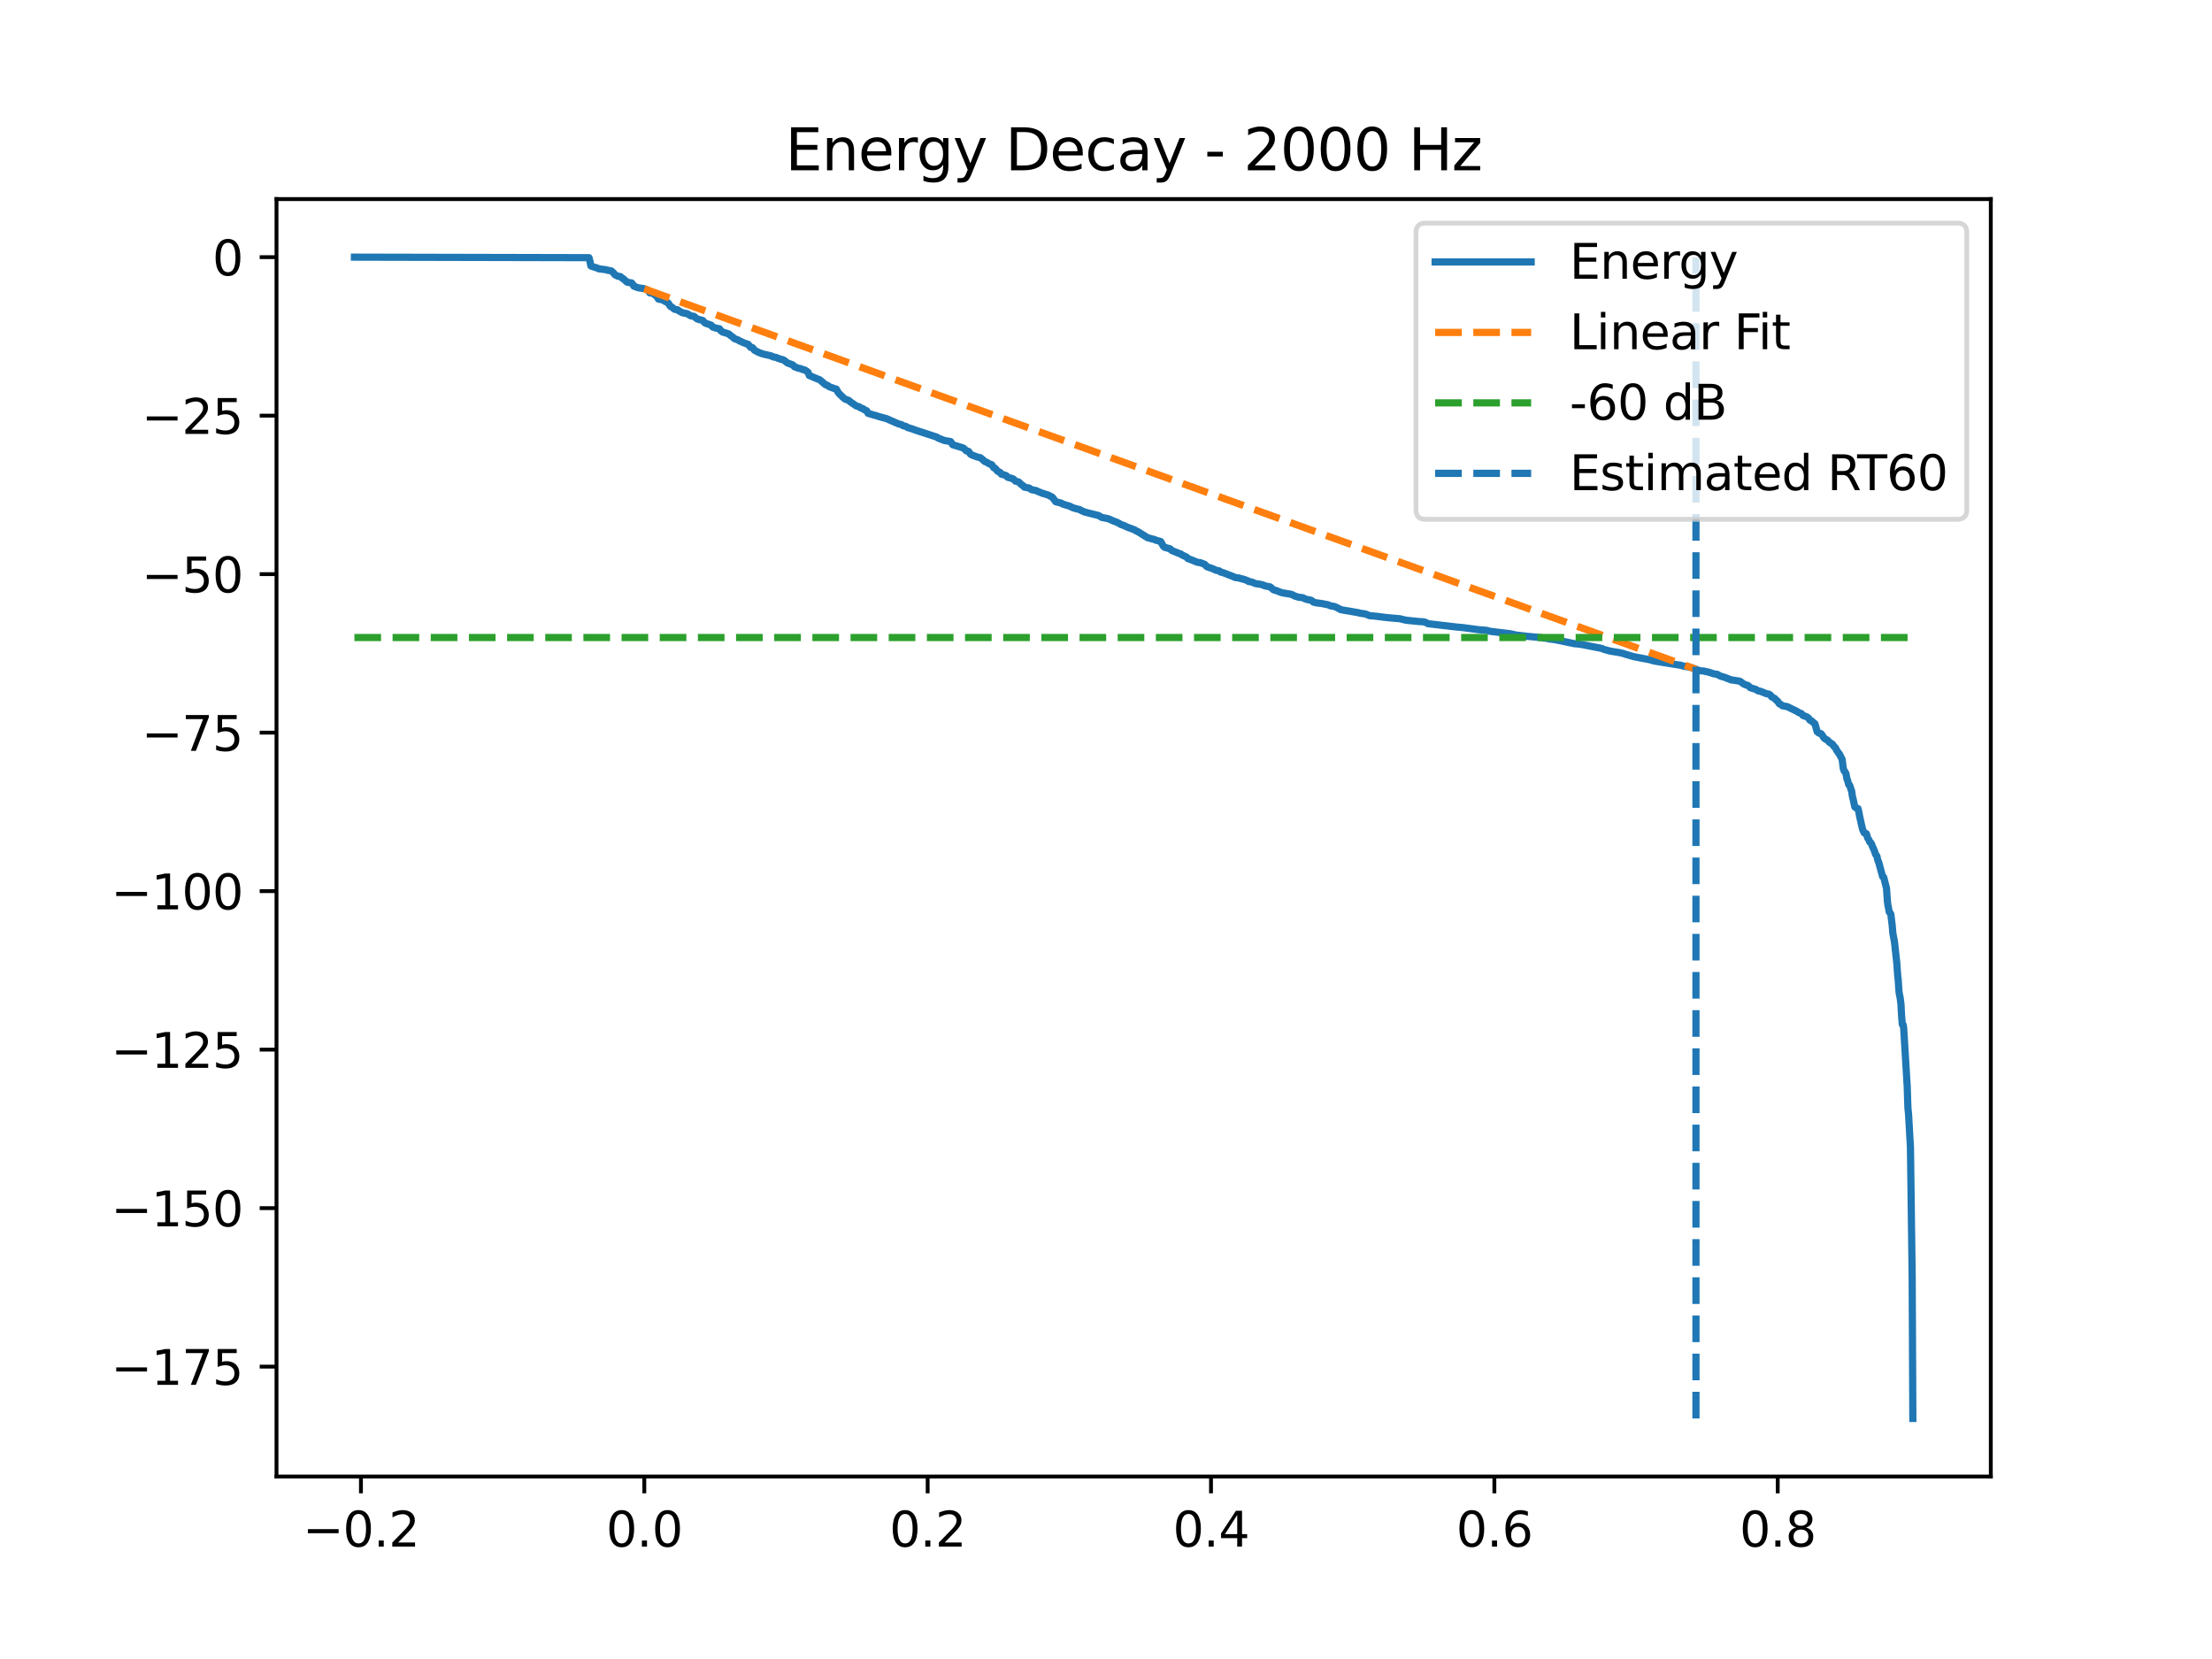 <?xml version="1.0" encoding="utf-8" standalone="no"?>
<!DOCTYPE svg PUBLIC "-//W3C//DTD SVG 1.1//EN"
  "http://www.w3.org/Graphics/SVG/1.1/DTD/svg11.dtd">
<svg xmlns:xlink="http://www.w3.org/1999/xlink" width="460.8pt" height="345.6pt" viewBox="0 0 460.8 345.6" xmlns="http://www.w3.org/2000/svg" version="1.1">
 <defs>
  <style type="text/css">*{stroke-linejoin: round; stroke-linecap: butt}</style>
 </defs>
 <g id="figure_1">
  <g id="patch_1">
   <path d="M 0 345.6 
L 460.8 345.6 
L 460.8 0 
L 0 0 
z
" style="fill: #ffffff"/>
  </g>
  <g id="axes_1">
   <g id="patch_2">
    <path d="M 57.6 307.584 
L 414.72 307.584 
L 414.72 41.472 
L 57.6 41.472 
z
" style="fill: #ffffff"/>
   </g>
   <g id="matplotlib.axis_1">
    <g id="xtick_1">
     <g id="line2d_1">
      <defs>
       <path id="m52586d04eb" d="M 0 0 
L 0 3.5 
" style="stroke: #000000; stroke-width: 0.8"/>
      </defs>
      <g>
       <use xlink:href="#m52586d04eb" x="75.192" y="307.584" style="stroke: #000000; stroke-width: 0.8"/>
      </g>
     </g>
     <g id="text_1">
      <!-- −0.2 -->
      <g transform="translate(63.05 322.182) scale(0.1 -0.1)">
       <defs>
        <path id="DejaVuSans-2212" d="M 678 2272 
L 4684 2272 
L 4684 1741 
L 678 1741 
L 678 2272 
z
" transform="scale(0.016)"/>
        <path id="DejaVuSans-30" d="M 2034 4250 
Q 1547 4250 1301 3770 
Q 1056 3291 1056 2328 
Q 1056 1369 1301 889 
Q 1547 409 2034 409 
Q 2525 409 2770 889 
Q 3016 1369 3016 2328 
Q 3016 3291 2770 3770 
Q 2525 4250 2034 4250 
z
M 2034 4750 
Q 2819 4750 3233 4129 
Q 3647 3509 3647 2328 
Q 3647 1150 3233 529 
Q 2819 -91 2034 -91 
Q 1250 -91 836 529 
Q 422 1150 422 2328 
Q 422 3509 836 4129 
Q 1250 4750 2034 4750 
z
" transform="scale(0.016)"/>
        <path id="DejaVuSans-2e" d="M 684 794 
L 1344 794 
L 1344 0 
L 684 0 
L 684 794 
z
" transform="scale(0.016)"/>
        <path id="DejaVuSans-32" d="M 1228 531 
L 3431 531 
L 3431 0 
L 469 0 
L 469 531 
Q 828 903 1448 1529 
Q 2069 2156 2228 2338 
Q 2531 2678 2651 2914 
Q 2772 3150 2772 3378 
Q 2772 3750 2511 3984 
Q 2250 4219 1831 4219 
Q 1534 4219 1204 4116 
Q 875 4013 500 3803 
L 500 4441 
Q 881 4594 1212 4672 
Q 1544 4750 1819 4750 
Q 2544 4750 2975 4387 
Q 3406 4025 3406 3419 
Q 3406 3131 3298 2873 
Q 3191 2616 2906 2266 
Q 2828 2175 2409 1742 
Q 1991 1309 1228 531 
z
" transform="scale(0.016)"/>
       </defs>
       <use xlink:href="#DejaVuSans-2212"/>
       <use xlink:href="#DejaVuSans-30" transform="translate(83.789 0)"/>
       <use xlink:href="#DejaVuSans-2e" transform="translate(147.412 0)"/>
       <use xlink:href="#DejaVuSans-32" transform="translate(179.199 0)"/>
      </g>
     </g>
    </g>
    <g id="xtick_2">
     <g id="line2d_2">
      <g>
       <use xlink:href="#m52586d04eb" x="134.22" y="307.584" style="stroke: #000000; stroke-width: 0.8"/>
      </g>
     </g>
     <g id="text_2">
      <!-- 0.0 -->
      <g transform="translate(126.268 322.182) scale(0.1 -0.1)">
       <use xlink:href="#DejaVuSans-30"/>
       <use xlink:href="#DejaVuSans-2e" transform="translate(63.623 0)"/>
       <use xlink:href="#DejaVuSans-30" transform="translate(95.41 0)"/>
      </g>
     </g>
    </g>
    <g id="xtick_3">
     <g id="line2d_3">
      <g>
       <use xlink:href="#m52586d04eb" x="193.248" y="307.584" style="stroke: #000000; stroke-width: 0.8"/>
      </g>
     </g>
     <g id="text_3">
      <!-- 0.2 -->
      <g transform="translate(185.296 322.182) scale(0.1 -0.1)">
       <use xlink:href="#DejaVuSans-30"/>
       <use xlink:href="#DejaVuSans-2e" transform="translate(63.623 0)"/>
       <use xlink:href="#DejaVuSans-32" transform="translate(95.41 0)"/>
      </g>
     </g>
    </g>
    <g id="xtick_4">
     <g id="line2d_4">
      <g>
       <use xlink:href="#m52586d04eb" x="252.276" y="307.584" style="stroke: #000000; stroke-width: 0.8"/>
      </g>
     </g>
     <g id="text_4">
      <!-- 0.4 -->
      <g transform="translate(244.324 322.182) scale(0.1 -0.1)">
       <defs>
        <path id="DejaVuSans-34" d="M 2419 4116 
L 825 1625 
L 2419 1625 
L 2419 4116 
z
M 2253 4666 
L 3047 4666 
L 3047 1625 
L 3713 1625 
L 3713 1100 
L 3047 1100 
L 3047 0 
L 2419 0 
L 2419 1100 
L 313 1100 
L 313 1709 
L 2253 4666 
z
" transform="scale(0.016)"/>
       </defs>
       <use xlink:href="#DejaVuSans-30"/>
       <use xlink:href="#DejaVuSans-2e" transform="translate(63.623 0)"/>
       <use xlink:href="#DejaVuSans-34" transform="translate(95.41 0)"/>
      </g>
     </g>
    </g>
    <g id="xtick_5">
     <g id="line2d_5">
      <g>
       <use xlink:href="#m52586d04eb" x="311.304" y="307.584" style="stroke: #000000; stroke-width: 0.8"/>
      </g>
     </g>
     <g id="text_5">
      <!-- 0.6 -->
      <g transform="translate(303.352 322.182) scale(0.1 -0.1)">
       <defs>
        <path id="DejaVuSans-36" d="M 2113 2584 
Q 1688 2584 1439 2293 
Q 1191 2003 1191 1497 
Q 1191 994 1439 701 
Q 1688 409 2113 409 
Q 2538 409 2786 701 
Q 3034 994 3034 1497 
Q 3034 2003 2786 2293 
Q 2538 2584 2113 2584 
z
M 3366 4563 
L 3366 3988 
Q 3128 4100 2886 4159 
Q 2644 4219 2406 4219 
Q 1781 4219 1451 3797 
Q 1122 3375 1075 2522 
Q 1259 2794 1537 2939 
Q 1816 3084 2150 3084 
Q 2853 3084 3261 2657 
Q 3669 2231 3669 1497 
Q 3669 778 3244 343 
Q 2819 -91 2113 -91 
Q 1303 -91 875 529 
Q 447 1150 447 2328 
Q 447 3434 972 4092 
Q 1497 4750 2381 4750 
Q 2619 4750 2861 4703 
Q 3103 4656 3366 4563 
z
" transform="scale(0.016)"/>
       </defs>
       <use xlink:href="#DejaVuSans-30"/>
       <use xlink:href="#DejaVuSans-2e" transform="translate(63.623 0)"/>
       <use xlink:href="#DejaVuSans-36" transform="translate(95.41 0)"/>
      </g>
     </g>
    </g>
    <g id="xtick_6">
     <g id="line2d_6">
      <g>
       <use xlink:href="#m52586d04eb" x="370.332" y="307.584" style="stroke: #000000; stroke-width: 0.8"/>
      </g>
     </g>
     <g id="text_6">
      <!-- 0.8 -->
      <g transform="translate(362.381 322.182) scale(0.1 -0.1)">
       <defs>
        <path id="DejaVuSans-38" d="M 2034 2216 
Q 1584 2216 1326 1975 
Q 1069 1734 1069 1313 
Q 1069 891 1326 650 
Q 1584 409 2034 409 
Q 2484 409 2743 651 
Q 3003 894 3003 1313 
Q 3003 1734 2745 1975 
Q 2488 2216 2034 2216 
z
M 1403 2484 
Q 997 2584 770 2862 
Q 544 3141 544 3541 
Q 544 4100 942 4425 
Q 1341 4750 2034 4750 
Q 2731 4750 3128 4425 
Q 3525 4100 3525 3541 
Q 3525 3141 3298 2862 
Q 3072 2584 2669 2484 
Q 3125 2378 3379 2068 
Q 3634 1759 3634 1313 
Q 3634 634 3220 271 
Q 2806 -91 2034 -91 
Q 1263 -91 848 271 
Q 434 634 434 1313 
Q 434 1759 690 2068 
Q 947 2378 1403 2484 
z
M 1172 3481 
Q 1172 3119 1398 2916 
Q 1625 2713 2034 2713 
Q 2441 2713 2670 2916 
Q 2900 3119 2900 3481 
Q 2900 3844 2670 4047 
Q 2441 4250 2034 4250 
Q 1625 4250 1398 4047 
Q 1172 3844 1172 3481 
z
" transform="scale(0.016)"/>
       </defs>
       <use xlink:href="#DejaVuSans-30"/>
       <use xlink:href="#DejaVuSans-2e" transform="translate(63.623 0)"/>
       <use xlink:href="#DejaVuSans-38" transform="translate(95.41 0)"/>
      </g>
     </g>
    </g>
   </g>
   <g id="matplotlib.axis_2">
    <g id="ytick_1">
     <g id="line2d_7">
      <defs>
       <path id="m1cf4a6094e" d="M 0 0 
L -3.5 0 
" style="stroke: #000000; stroke-width: 0.8"/>
      </defs>
      <g>
       <use xlink:href="#m1cf4a6094e" x="57.6" y="284.691" style="stroke: #000000; stroke-width: 0.8"/>
      </g>
     </g>
     <g id="text_7">
      <!-- −175 -->
      <g transform="translate(23.133 288.49) scale(0.1 -0.1)">
       <defs>
        <path id="DejaVuSans-31" d="M 794 531 
L 1825 531 
L 1825 4091 
L 703 3866 
L 703 4441 
L 1819 4666 
L 2450 4666 
L 2450 531 
L 3481 531 
L 3481 0 
L 794 0 
L 794 531 
z
" transform="scale(0.016)"/>
        <path id="DejaVuSans-37" d="M 525 4666 
L 3525 4666 
L 3525 4397 
L 1831 0 
L 1172 0 
L 2766 4134 
L 525 4134 
L 525 4666 
z
" transform="scale(0.016)"/>
        <path id="DejaVuSans-35" d="M 691 4666 
L 3169 4666 
L 3169 4134 
L 1269 4134 
L 1269 2991 
Q 1406 3038 1543 3061 
Q 1681 3084 1819 3084 
Q 2600 3084 3056 2656 
Q 3513 2228 3513 1497 
Q 3513 744 3044 326 
Q 2575 -91 1722 -91 
Q 1428 -91 1123 -41 
Q 819 9 494 109 
L 494 744 
Q 775 591 1075 516 
Q 1375 441 1709 441 
Q 2250 441 2565 725 
Q 2881 1009 2881 1497 
Q 2881 1984 2565 2268 
Q 2250 2553 1709 2553 
Q 1456 2553 1204 2497 
Q 953 2441 691 2322 
L 691 4666 
z
" transform="scale(0.016)"/>
       </defs>
       <use xlink:href="#DejaVuSans-2212"/>
       <use xlink:href="#DejaVuSans-31" transform="translate(83.789 0)"/>
       <use xlink:href="#DejaVuSans-37" transform="translate(147.412 0)"/>
       <use xlink:href="#DejaVuSans-35" transform="translate(211.035 0)"/>
      </g>
     </g>
    </g>
    <g id="ytick_2">
     <g id="line2d_8">
      <g>
       <use xlink:href="#m1cf4a6094e" x="57.6" y="251.673" style="stroke: #000000; stroke-width: 0.8"/>
      </g>
     </g>
     <g id="text_8">
      <!-- −150 -->
      <g transform="translate(23.133 255.472) scale(0.1 -0.1)">
       <use xlink:href="#DejaVuSans-2212"/>
       <use xlink:href="#DejaVuSans-31" transform="translate(83.789 0)"/>
       <use xlink:href="#DejaVuSans-35" transform="translate(147.412 0)"/>
       <use xlink:href="#DejaVuSans-30" transform="translate(211.035 0)"/>
      </g>
     </g>
    </g>
    <g id="ytick_3">
     <g id="line2d_9">
      <g>
       <use xlink:href="#m1cf4a6094e" x="57.6" y="218.656" style="stroke: #000000; stroke-width: 0.8"/>
      </g>
     </g>
     <g id="text_9">
      <!-- −125 -->
      <g transform="translate(23.133 222.455) scale(0.1 -0.1)">
       <use xlink:href="#DejaVuSans-2212"/>
       <use xlink:href="#DejaVuSans-31" transform="translate(83.789 0)"/>
       <use xlink:href="#DejaVuSans-32" transform="translate(147.412 0)"/>
       <use xlink:href="#DejaVuSans-35" transform="translate(211.035 0)"/>
      </g>
     </g>
    </g>
    <g id="ytick_4">
     <g id="line2d_10">
      <g>
       <use xlink:href="#m1cf4a6094e" x="57.6" y="185.638" style="stroke: #000000; stroke-width: 0.8"/>
      </g>
     </g>
     <g id="text_10">
      <!-- −100 -->
      <g transform="translate(23.133 189.437) scale(0.1 -0.1)">
       <use xlink:href="#DejaVuSans-2212"/>
       <use xlink:href="#DejaVuSans-31" transform="translate(83.789 0)"/>
       <use xlink:href="#DejaVuSans-30" transform="translate(147.412 0)"/>
       <use xlink:href="#DejaVuSans-30" transform="translate(211.035 0)"/>
      </g>
     </g>
    </g>
    <g id="ytick_5">
     <g id="line2d_11">
      <g>
       <use xlink:href="#m1cf4a6094e" x="57.6" y="152.621" style="stroke: #000000; stroke-width: 0.8"/>
      </g>
     </g>
     <g id="text_11">
      <!-- −75 -->
      <g transform="translate(29.495 156.42) scale(0.1 -0.1)">
       <use xlink:href="#DejaVuSans-2212"/>
       <use xlink:href="#DejaVuSans-37" transform="translate(83.789 0)"/>
       <use xlink:href="#DejaVuSans-35" transform="translate(147.412 0)"/>
      </g>
     </g>
    </g>
    <g id="ytick_6">
     <g id="line2d_12">
      <g>
       <use xlink:href="#m1cf4a6094e" x="57.6" y="119.603" style="stroke: #000000; stroke-width: 0.8"/>
      </g>
     </g>
     <g id="text_12">
      <!-- −50 -->
      <g transform="translate(29.495 123.402) scale(0.1 -0.1)">
       <use xlink:href="#DejaVuSans-2212"/>
       <use xlink:href="#DejaVuSans-35" transform="translate(83.789 0)"/>
       <use xlink:href="#DejaVuSans-30" transform="translate(147.412 0)"/>
      </g>
     </g>
    </g>
    <g id="ytick_7">
     <g id="line2d_13">
      <g>
       <use xlink:href="#m1cf4a6094e" x="57.6" y="86.585" style="stroke: #000000; stroke-width: 0.8"/>
      </g>
     </g>
     <g id="text_13">
      <!-- −25 -->
      <g transform="translate(29.495 90.385) scale(0.1 -0.1)">
       <use xlink:href="#DejaVuSans-2212"/>
       <use xlink:href="#DejaVuSans-32" transform="translate(83.789 0)"/>
       <use xlink:href="#DejaVuSans-35" transform="translate(147.412 0)"/>
      </g>
     </g>
    </g>
    <g id="ytick_8">
     <g id="line2d_14">
      <g>
       <use xlink:href="#m1cf4a6094e" x="57.6" y="53.568" style="stroke: #000000; stroke-width: 0.8"/>
      </g>
     </g>
     <g id="text_14">
      <!-- 0 -->
      <g transform="translate(44.237 57.367) scale(0.1 -0.1)">
       <use xlink:href="#DejaVuSans-30"/>
      </g>
     </g>
    </g>
   </g>
   <g id="line2d_15">
    <path d="M 73.833 53.568 
L 122.697 53.678 
L 122.9 54.438 
L 123.078 55.373 
L 123.25 55.472 
L 124.535 55.885 
L 124.708 55.993 
L 126.232 56.188 
L 126.583 56.308 
L 126.817 56.33 
L 127.364 56.441 
L 127.456 56.556 
L 127.696 56.733 
L 127.819 56.857 
L 128.071 57.204 
L 128.655 57.517 
L 129.258 57.627 
L 129.504 57.863 
L 129.743 58.002 
L 130.66 58.791 
L 131.576 58.939 
L 131.822 59.239 
L 132.055 59.619 
L 132.713 59.863 
L 132.935 59.941 
L 133.365 60.012 
L 134.115 60.123 
L 134.41 60.218 
L 134.804 60.349 
L 135.179 60.708 
L 135.357 61.002 
L 136.021 61.13 
L 136.851 61.772 
L 137.165 62.3 
L 137.811 62.433 
L 138.284 62.548 
L 138.45 62.729 
L 138.696 62.864 
L 138.979 62.979 
L 139.2 63.114 
L 139.391 63.436 
L 139.489 63.564 
L 139.692 63.85 
L 139.987 63.99 
L 140.35 64.289 
L 140.559 64.44 
L 141.174 64.549 
L 141.494 64.812 
L 141.764 64.923 
L 142.084 65.127 
L 143.172 65.351 
L 143.886 65.79 
L 144.556 65.899 
L 145.214 66.425 
L 145.736 66.603 
L 145.976 66.641 
L 146.376 66.755 
L 146.788 67.217 
L 147.003 67.349 
L 147.181 67.405 
L 148.159 67.737 
L 148.442 68.106 
L 149.198 68.364 
L 149.874 68.477 
L 150.139 68.89 
L 150.323 68.997 
L 150.508 69.166 
L 151.246 69.376 
L 151.43 69.449 
L 151.848 69.586 
L 151.947 69.7 
L 152.303 69.973 
L 152.537 70.142 
L 153.072 70.585 
L 153.471 70.714 
L 153.76 70.824 
L 153.945 70.943 
L 154.16 71.083 
L 154.431 71.145 
L 154.578 71.258 
L 155.445 71.608 
L 155.833 71.713 
L 156.355 72.361 
L 156.663 72.38 
L 156.835 72.49 
L 157.173 72.955 
L 158.12 73.454 
L 158.47 73.56 
L 158.649 73.65 
L 159.073 73.78 
L 159.399 73.843 
L 160.702 74.157 
L 161.065 74.35 
L 161.692 74.46 
L 162.117 74.659 
L 163.266 75.006 
L 163.764 75.388 
L 163.998 75.592 
L 164.545 75.791 
L 164.773 75.886 
L 165.105 75.993 
L 165.566 76.444 
L 165.867 76.515 
L 166.126 76.646 
L 166.341 76.714 
L 166.9 76.819 
L 167.091 76.948 
L 167.669 77.084 
L 168.093 77.369 
L 168.339 77.577 
L 168.585 78.219 
L 170.005 78.819 
L 170.399 78.98 
L 170.768 79.112 
L 171.955 80.134 
L 172.41 80.287 
L 172.68 80.522 
L 173.037 80.663 
L 173.812 80.944 
L 174.211 81.051 
L 174.599 81.731 
L 174.802 81.991 
L 174.918 82.108 
L 175.41 82.576 
L 175.509 82.687 
L 176.068 83.149 
L 176.406 83.283 
L 176.609 83.333 
L 176.855 83.449 
L 177.07 83.654 
L 177.236 83.777 
L 177.433 83.915 
L 177.734 84.117 
L 178.343 84.542 
L 179.056 84.773 
L 179.259 84.972 
L 179.764 85.129 
L 180.028 85.345 
L 180.342 85.468 
L 180.569 85.606 
L 180.618 85.712 
L 180.84 86.103 
L 181.307 86.243 
L 181.743 86.372 
L 182.567 86.601 
L 182.856 86.706 
L 183.029 86.755 
L 183.422 86.865 
L 183.68 86.939 
L 184.689 87.214 
L 184.867 87.292 
L 187.136 88.287 
L 187.708 88.435 
L 187.892 88.505 
L 188.009 88.617 
L 188.181 88.694 
L 188.778 88.847 
L 189.134 89.1 
L 189.368 89.142 
L 190.29 89.433 
L 190.469 89.525 
L 195.191 91.067 
L 195.394 91.245 
L 196.746 91.768 
L 198.032 91.99 
L 198.474 92.654 
L 200.35 93.227 
L 200.706 93.346 
L 201.327 93.93 
L 201.776 94.037 
L 202.17 94.604 
L 202.336 94.717 
L 202.575 94.819 
L 203.522 95.178 
L 203.682 95.226 
L 204.217 95.347 
L 204.795 95.817 
L 205.14 96.141 
L 205.57 96.313 
L 205.81 96.456 
L 206.037 96.586 
L 206.277 96.702 
L 206.603 96.814 
L 206.843 97.178 
L 207.021 97.439 
L 207.316 97.557 
L 207.464 97.738 
L 207.617 97.922 
L 207.716 98.05 
L 207.9 98.221 
L 208.331 98.401 
L 208.589 98.768 
L 209.271 98.961 
L 209.597 99.075 
L 209.917 99.423 
L 210.938 99.719 
L 211.141 99.81 
L 211.313 100.001 
L 211.54 100.23 
L 211.799 100.295 
L 212.223 100.414 
L 212.512 100.689 
L 212.789 100.965 
L 213.096 101.149 
L 213.397 101.483 
L 213.742 101.544 
L 214.461 101.693 
L 214.793 101.941 
L 214.978 102.031 
L 215.863 102.197 
L 216.343 102.445 
L 216.767 102.591 
L 216.97 102.698 
L 217.271 102.793 
L 218.261 103.089 
L 218.445 103.151 
L 218.734 103.345 
L 219.054 103.481 
L 219.226 103.593 
L 219.774 104.304 
L 219.927 104.524 
L 221.12 104.819 
L 221.366 105.002 
L 222.104 105.227 
L 222.651 105.39 
L 222.848 105.438 
L 223.039 105.548 
L 223.266 105.666 
L 223.604 105.811 
L 224.127 105.958 
L 225 106.186 
L 225.295 106.385 
L 225.639 106.515 
L 225.892 106.641 
L 227.134 106.973 
L 227.318 107.003 
L 227.724 107.115 
L 228.302 107.249 
L 228.738 107.361 
L 228.929 107.439 
L 229.525 107.794 
L 230.208 107.92 
L 230.878 108.057 
L 231.899 108.514 
L 232.803 108.854 
L 233.03 108.991 
L 233.258 109.102 
L 233.485 109.256 
L 234.168 109.489 
L 234.395 109.602 
L 234.697 109.749 
L 234.863 109.819 
L 236.394 110.395 
L 236.578 110.551 
L 236.953 110.697 
L 239.062 112.014 
L 239.646 112.162 
L 239.819 112.229 
L 240.476 112.378 
L 240.741 112.514 
L 241.798 112.812 
L 242.167 113.473 
L 242.327 113.751 
L 242.493 113.931 
L 242.647 114.022 
L 243.17 114.172 
L 243.403 114.232 
L 243.784 114.351 
L 243.95 114.532 
L 244.135 114.688 
L 245.383 115.199 
L 245.771 115.355 
L 245.973 115.397 
L 246.139 115.562 
L 246.305 115.627 
L 246.81 115.875 
L 247.006 115.952 
L 247.246 116.101 
L 247.443 116.356 
L 248.654 116.804 
L 248.863 116.915 
L 249.152 117.027 
L 249.54 117.149 
L 250.038 117.216 
L 250.37 117.333 
L 250.972 117.57 
L 251.403 118.038 
L 251.723 118.161 
L 252.467 118.416 
L 252.737 118.525 
L 253.069 118.674 
L 253.29 118.794 
L 253.543 118.831 
L 254.016 118.931 
L 254.237 119.153 
L 254.643 119.256 
L 255.024 119.38 
L 256.512 119.967 
L 256.857 120.092 
L 257.299 120.302 
L 258.13 120.412 
L 258.462 120.523 
L 259.083 120.667 
L 259.365 120.779 
L 259.888 120.959 
L 260.103 121.131 
L 260.706 121.228 
L 261.167 121.407 
L 261.376 121.517 
L 261.923 121.641 
L 262.421 121.691 
L 263.27 121.905 
L 263.424 122.024 
L 264.604 122.266 
L 265.256 122.824 
L 265.483 122.938 
L 265.797 122.993 
L 266.836 123.414 
L 267.439 123.548 
L 268.226 123.673 
L 268.982 123.798 
L 269.8 124.19 
L 270.47 124.397 
L 271.405 124.521 
L 271.829 124.742 
L 272.542 124.953 
L 272.948 124.992 
L 273.243 125.102 
L 273.618 125.434 
L 274.209 125.58 
L 275.266 125.714 
L 276.662 125.983 
L 277.172 126.213 
L 277.898 126.32 
L 278.236 126.458 
L 278.525 126.568 
L 278.789 126.728 
L 279.084 126.865 
L 279.263 126.995 
L 280.216 127.166 
L 280.923 127.278 
L 283.069 127.655 
L 283.26 127.729 
L 284.471 127.904 
L 285.282 128.249 
L 286.635 128.369 
L 288.59 128.621 
L 289.746 128.732 
L 290.048 128.76 
L 291.591 128.891 
L 292.864 129.197 
L 295.6 129.482 
L 296.467 129.525 
L 296.977 129.638 
L 297.254 129.814 
L 297.469 129.924 
L 303.538 130.631 
L 304.756 130.742 
L 308.076 131.186 
L 309.607 131.298 
L 309.914 131.376 
L 310.32 131.491 
L 310.671 131.543 
L 312.005 131.703 
L 313.087 131.827 
L 314.686 132.035 
L 315.842 132.293 
L 317.576 132.491 
L 317.908 132.533 
L 320.884 132.808 
L 321.554 132.919 
L 322.15 132.966 
L 322.648 133.09 
L 322.87 133.118 
L 323.983 133.263 
L 327.444 133.98 
L 327.943 134.091 
L 328.508 134.133 
L 329.547 134.269 
L 333.753 135.095 
L 334.085 135.271 
L 335.456 135.639 
L 337.399 135.955 
L 337.891 136.071 
L 338.125 136.124 
L 338.648 136.306 
L 338.961 136.393 
L 340.351 136.798 
L 341.076 136.937 
L 343.837 137.465 
L 344.052 137.553 
L 344.513 137.67 
L 344.735 137.725 
L 349.353 138.474 
L 350.183 138.589 
L 350.644 138.764 
L 351.443 138.876 
L 351.72 138.938 
L 352.452 139.113 
L 352.9 139.279 
L 353.251 139.382 
L 353.509 139.61 
L 354.456 139.757 
L 354.923 139.783 
L 355.446 139.922 
L 355.76 139.961 
L 357.014 140.372 
L 357.752 140.475 
L 357.998 140.639 
L 358.317 140.807 
L 358.981 141.023 
L 359.424 141.14 
L 359.639 141.261 
L 360.291 141.489 
L 360.519 141.615 
L 361.164 141.706 
L 362.369 141.889 
L 362.585 142.001 
L 362.745 142.115 
L 363.181 142.44 
L 363.495 142.595 
L 363.655 142.669 
L 364.116 142.786 
L 364.626 143.262 
L 365.776 143.618 
L 365.954 143.715 
L 366.053 143.827 
L 366.2 143.896 
L 366.754 144.019 
L 367.473 144.292 
L 367.793 144.444 
L 367.953 144.49 
L 368.586 144.643 
L 368.906 144.91 
L 369.065 145.172 
L 369.68 145.485 
L 369.809 145.609 
L 370.019 145.862 
L 370.277 146.029 
L 370.67 146.615 
L 371.045 146.794 
L 371.304 147.023 
L 371.623 147.079 
L 372.312 147.201 
L 374.316 148.176 
L 374.446 148.282 
L 374.605 148.359 
L 374.778 148.469 
L 374.95 148.537 
L 375.251 148.647 
L 375.516 148.94 
L 375.614 149.061 
L 375.934 149.156 
L 376.469 149.371 
L 376.745 149.612 
L 376.837 149.705 
L 377.04 150.026 
L 377.422 150.201 
L 377.803 150.569 
L 377.957 150.664 
L 378.092 150.787 
L 378.553 152.44 
L 378.756 152.556 
L 378.916 152.714 
L 379.346 152.829 
L 379.561 153.1 
L 379.857 153.548 
L 379.943 153.684 
L 380.115 153.859 
L 380.49 154.08 
L 380.693 154.19 
L 380.89 154.398 
L 381.086 154.619 
L 381.738 155.028 
L 381.972 155.402 
L 382.353 155.769 
L 382.519 156.108 
L 382.648 156.36 
L 382.925 156.758 
L 383.244 157.179 
L 383.392 157.524 
L 383.497 157.708 
L 383.7 158.056 
L 383.786 158.452 
L 383.988 160.092 
L 384.167 160.602 
L 384.321 160.739 
L 384.554 161.177 
L 384.751 162.296 
L 384.825 162.377 
L 385.126 163.455 
L 385.31 163.557 
L 385.649 164.604 
L 385.747 164.829 
L 385.845 165.646 
L 386.005 166.392 
L 386.048 166.485 
L 386.38 168.078 
L 386.62 168.278 
L 387.057 168.441 
L 387.235 169.159 
L 387.389 170.055 
L 387.973 172.623 
L 388.2 173.218 
L 388.348 173.505 
L 388.797 173.672 
L 388.883 173.927 
L 389.08 174.62 
L 389.178 174.733 
L 389.283 174.879 
L 389.522 175.434 
L 389.67 175.499 
L 389.879 175.817 
L 390.119 176.48 
L 390.205 176.604 
L 390.506 177.334 
L 390.709 177.971 
L 390.961 178.286 
L 391.01 178.427 
L 391.201 179.282 
L 391.361 179.608 
L 392.185 182.614 
L 392.4 182.735 
L 392.498 183.091 
L 392.99 185.028 
L 393.175 187.701 
L 393.316 188.741 
L 393.365 188.878 
L 393.544 189.916 
L 393.587 190.024 
L 393.734 190.173 
L 393.894 190.45 
L 394.177 192.748 
L 394.325 194.527 
L 394.361 194.634 
L 394.626 196.086 
L 394.693 196.572 
L 394.915 198.609 
L 395.124 200.473 
L 395.364 203.75 
L 395.407 203.809 
L 395.604 206.666 
L 395.77 207.548 
L 395.837 207.871 
L 396.009 209.198 
L 396.12 211.357 
L 396.28 213.405 
L 396.47 213.499 
L 396.575 214.242 
L 397.307 226.334 
L 397.454 230.798 
L 397.577 231.978 
L 397.915 237.873 
L 397.983 238.955 
L 398.34 265.925 
L 398.481 295.488 
L 398.481 295.488 
" clip-path="url(#p2727240a7b)" style="fill: none; stroke: #1f77b4; stroke-width: 1.5; stroke-linecap: square"/>
   </g>
   <g id="line2d_16">
    <path d="M 134.22 60.172 
L 353.3 139.414 
" clip-path="url(#p2727240a7b)" style="fill: none; stroke-dasharray: 5.55,2.4; stroke-dashoffset: 0; stroke: #ff7f0e; stroke-width: 1.5"/>
   </g>
   <g id="line2d_17">
    <path d="M 73.833 132.81 
L 398.487 132.81 
L 398.487 132.81 
" clip-path="url(#p2727240a7b)" style="fill: none; stroke-dasharray: 5.55,2.4; stroke-dashoffset: 0; stroke: #2ca02c; stroke-width: 1.5"/>
   </g>
   <g id="LineCollection_1">
    <path d="M 353.3 295.488 
L 353.3 53.568 
" clip-path="url(#p2727240a7b)" style="fill: none; stroke-dasharray: 5.55,2.4; stroke-dashoffset: 0; stroke: #1f77b4; stroke-width: 1.5"/>
   </g>
   <g id="patch_3">
    <path d="M 57.6 307.584 
L 57.6 41.472 
" style="fill: none; stroke: #000000; stroke-width: 0.8; stroke-linejoin: miter; stroke-linecap: square"/>
   </g>
   <g id="patch_4">
    <path d="M 414.72 307.584 
L 414.72 41.472 
" style="fill: none; stroke: #000000; stroke-width: 0.8; stroke-linejoin: miter; stroke-linecap: square"/>
   </g>
   <g id="patch_5">
    <path d="M 57.6 307.584 
L 414.72 307.584 
" style="fill: none; stroke: #000000; stroke-width: 0.8; stroke-linejoin: miter; stroke-linecap: square"/>
   </g>
   <g id="patch_6">
    <path d="M 57.6 41.472 
L 414.72 41.472 
" style="fill: none; stroke: #000000; stroke-width: 0.8; stroke-linejoin: miter; stroke-linecap: square"/>
   </g>
   <g id="text_15">
    <!-- Energy Decay - 2000 Hz -->
    <g transform="translate(163.59 35.472) scale(0.12 -0.12)">
     <defs>
      <path id="DejaVuSans-45" d="M 628 4666 
L 3578 4666 
L 3578 4134 
L 1259 4134 
L 1259 2753 
L 3481 2753 
L 3481 2222 
L 1259 2222 
L 1259 531 
L 3634 531 
L 3634 0 
L 628 0 
L 628 4666 
z
" transform="scale(0.016)"/>
      <path id="DejaVuSans-6e" d="M 3513 2113 
L 3513 0 
L 2938 0 
L 2938 2094 
Q 2938 2591 2744 2837 
Q 2550 3084 2163 3084 
Q 1697 3084 1428 2787 
Q 1159 2491 1159 1978 
L 1159 0 
L 581 0 
L 581 3500 
L 1159 3500 
L 1159 2956 
Q 1366 3272 1645 3428 
Q 1925 3584 2291 3584 
Q 2894 3584 3203 3211 
Q 3513 2838 3513 2113 
z
" transform="scale(0.016)"/>
      <path id="DejaVuSans-65" d="M 3597 1894 
L 3597 1613 
L 953 1613 
Q 991 1019 1311 708 
Q 1631 397 2203 397 
Q 2534 397 2845 478 
Q 3156 559 3463 722 
L 3463 178 
Q 3153 47 2828 -22 
Q 2503 -91 2169 -91 
Q 1331 -91 842 396 
Q 353 884 353 1716 
Q 353 2575 817 3079 
Q 1281 3584 2069 3584 
Q 2775 3584 3186 3129 
Q 3597 2675 3597 1894 
z
M 3022 2063 
Q 3016 2534 2758 2815 
Q 2500 3097 2075 3097 
Q 1594 3097 1305 2825 
Q 1016 2553 972 2059 
L 3022 2063 
z
" transform="scale(0.016)"/>
      <path id="DejaVuSans-72" d="M 2631 2963 
Q 2534 3019 2420 3045 
Q 2306 3072 2169 3072 
Q 1681 3072 1420 2755 
Q 1159 2438 1159 1844 
L 1159 0 
L 581 0 
L 581 3500 
L 1159 3500 
L 1159 2956 
Q 1341 3275 1631 3429 
Q 1922 3584 2338 3584 
Q 2397 3584 2469 3576 
Q 2541 3569 2628 3553 
L 2631 2963 
z
" transform="scale(0.016)"/>
      <path id="DejaVuSans-67" d="M 2906 1791 
Q 2906 2416 2648 2759 
Q 2391 3103 1925 3103 
Q 1463 3103 1205 2759 
Q 947 2416 947 1791 
Q 947 1169 1205 825 
Q 1463 481 1925 481 
Q 2391 481 2648 825 
Q 2906 1169 2906 1791 
z
M 3481 434 
Q 3481 -459 3084 -895 
Q 2688 -1331 1869 -1331 
Q 1566 -1331 1297 -1286 
Q 1028 -1241 775 -1147 
L 775 -588 
Q 1028 -725 1275 -790 
Q 1522 -856 1778 -856 
Q 2344 -856 2625 -561 
Q 2906 -266 2906 331 
L 2906 616 
Q 2728 306 2450 153 
Q 2172 0 1784 0 
Q 1141 0 747 490 
Q 353 981 353 1791 
Q 353 2603 747 3093 
Q 1141 3584 1784 3584 
Q 2172 3584 2450 3431 
Q 2728 3278 2906 2969 
L 2906 3500 
L 3481 3500 
L 3481 434 
z
" transform="scale(0.016)"/>
      <path id="DejaVuSans-79" d="M 2059 -325 
Q 1816 -950 1584 -1140 
Q 1353 -1331 966 -1331 
L 506 -1331 
L 506 -850 
L 844 -850 
Q 1081 -850 1212 -737 
Q 1344 -625 1503 -206 
L 1606 56 
L 191 3500 
L 800 3500 
L 1894 763 
L 2988 3500 
L 3597 3500 
L 2059 -325 
z
" transform="scale(0.016)"/>
      <path id="DejaVuSans-20" transform="scale(0.016)"/>
      <path id="DejaVuSans-44" d="M 1259 4147 
L 1259 519 
L 2022 519 
Q 2988 519 3436 956 
Q 3884 1394 3884 2338 
Q 3884 3275 3436 3711 
Q 2988 4147 2022 4147 
L 1259 4147 
z
M 628 4666 
L 1925 4666 
Q 3281 4666 3915 4102 
Q 4550 3538 4550 2338 
Q 4550 1131 3912 565 
Q 3275 0 1925 0 
L 628 0 
L 628 4666 
z
" transform="scale(0.016)"/>
      <path id="DejaVuSans-63" d="M 3122 3366 
L 3122 2828 
Q 2878 2963 2633 3030 
Q 2388 3097 2138 3097 
Q 1578 3097 1268 2742 
Q 959 2388 959 1747 
Q 959 1106 1268 751 
Q 1578 397 2138 397 
Q 2388 397 2633 464 
Q 2878 531 3122 666 
L 3122 134 
Q 2881 22 2623 -34 
Q 2366 -91 2075 -91 
Q 1284 -91 818 406 
Q 353 903 353 1747 
Q 353 2603 823 3093 
Q 1294 3584 2113 3584 
Q 2378 3584 2631 3529 
Q 2884 3475 3122 3366 
z
" transform="scale(0.016)"/>
      <path id="DejaVuSans-61" d="M 2194 1759 
Q 1497 1759 1228 1600 
Q 959 1441 959 1056 
Q 959 750 1161 570 
Q 1363 391 1709 391 
Q 2188 391 2477 730 
Q 2766 1069 2766 1631 
L 2766 1759 
L 2194 1759 
z
M 3341 1997 
L 3341 0 
L 2766 0 
L 2766 531 
Q 2569 213 2275 61 
Q 1981 -91 1556 -91 
Q 1019 -91 701 211 
Q 384 513 384 1019 
Q 384 1609 779 1909 
Q 1175 2209 1959 2209 
L 2766 2209 
L 2766 2266 
Q 2766 2663 2505 2880 
Q 2244 3097 1772 3097 
Q 1472 3097 1187 3025 
Q 903 2953 641 2809 
L 641 3341 
Q 956 3463 1253 3523 
Q 1550 3584 1831 3584 
Q 2591 3584 2966 3190 
Q 3341 2797 3341 1997 
z
" transform="scale(0.016)"/>
      <path id="DejaVuSans-2d" d="M 313 2009 
L 1997 2009 
L 1997 1497 
L 313 1497 
L 313 2009 
z
" transform="scale(0.016)"/>
      <path id="DejaVuSans-48" d="M 628 4666 
L 1259 4666 
L 1259 2753 
L 3553 2753 
L 3553 4666 
L 4184 4666 
L 4184 0 
L 3553 0 
L 3553 2222 
L 1259 2222 
L 1259 0 
L 628 0 
L 628 4666 
z
" transform="scale(0.016)"/>
      <path id="DejaVuSans-7a" d="M 353 3500 
L 3084 3500 
L 3084 2975 
L 922 459 
L 3084 459 
L 3084 0 
L 275 0 
L 275 525 
L 2438 3041 
L 353 3041 
L 353 3500 
z
" transform="scale(0.016)"/>
     </defs>
     <use xlink:href="#DejaVuSans-45"/>
     <use xlink:href="#DejaVuSans-6e" transform="translate(63.184 0)"/>
     <use xlink:href="#DejaVuSans-65" transform="translate(126.562 0)"/>
     <use xlink:href="#DejaVuSans-72" transform="translate(188.086 0)"/>
     <use xlink:href="#DejaVuSans-67" transform="translate(227.449 0)"/>
     <use xlink:href="#DejaVuSans-79" transform="translate(290.926 0)"/>
     <use xlink:href="#DejaVuSans-20" transform="translate(350.105 0)"/>
     <use xlink:href="#DejaVuSans-44" transform="translate(381.893 0)"/>
     <use xlink:href="#DejaVuSans-65" transform="translate(458.895 0)"/>
     <use xlink:href="#DejaVuSans-63" transform="translate(520.418 0)"/>
     <use xlink:href="#DejaVuSans-61" transform="translate(575.398 0)"/>
     <use xlink:href="#DejaVuSans-79" transform="translate(636.678 0)"/>
     <use xlink:href="#DejaVuSans-20" transform="translate(695.857 0)"/>
     <use xlink:href="#DejaVuSans-2d" transform="translate(727.645 0)"/>
     <use xlink:href="#DejaVuSans-20" transform="translate(763.729 0)"/>
     <use xlink:href="#DejaVuSans-32" transform="translate(795.516 0)"/>
     <use xlink:href="#DejaVuSans-30" transform="translate(859.139 0)"/>
     <use xlink:href="#DejaVuSans-30" transform="translate(922.762 0)"/>
     <use xlink:href="#DejaVuSans-30" transform="translate(986.385 0)"/>
     <use xlink:href="#DejaVuSans-20" transform="translate(1050.008 0)"/>
     <use xlink:href="#DejaVuSans-48" transform="translate(1081.795 0)"/>
     <use xlink:href="#DejaVuSans-7a" transform="translate(1156.99 0)"/>
    </g>
   </g>
   <g id="legend_1">
    <g id="patch_7">
     <path d="M 296.968 108.184 
L 407.72 108.184 
Q 409.72 108.184 409.72 106.184 
L 409.72 48.472 
Q 409.72 46.472 407.72 46.472 
L 296.968 46.472 
Q 294.968 46.472 294.968 48.472 
L 294.968 106.184 
Q 294.968 108.184 296.968 108.184 
z
" style="fill: #ffffff; opacity: 0.8; stroke: #cccccc; stroke-linejoin: miter"/>
    </g>
    <g id="line2d_18">
     <path d="M 298.968 54.57 
L 308.968 54.57 
L 318.968 54.57 
" style="fill: none; stroke: #1f77b4; stroke-width: 1.5; stroke-linecap: square"/>
    </g>
    <g id="text_16">
     <!-- Energy -->
     <g transform="translate(326.968 58.07) scale(0.1 -0.1)">
      <use xlink:href="#DejaVuSans-45"/>
      <use xlink:href="#DejaVuSans-6e" transform="translate(63.184 0)"/>
      <use xlink:href="#DejaVuSans-65" transform="translate(126.562 0)"/>
      <use xlink:href="#DejaVuSans-72" transform="translate(188.086 0)"/>
      <use xlink:href="#DejaVuSans-67" transform="translate(227.449 0)"/>
      <use xlink:href="#DejaVuSans-79" transform="translate(290.926 0)"/>
     </g>
    </g>
    <g id="line2d_19">
     <path d="M 298.968 69.249 
L 308.968 69.249 
L 318.968 69.249 
" style="fill: none; stroke-dasharray: 5.55,2.4; stroke-dashoffset: 0; stroke: #ff7f0e; stroke-width: 1.5"/>
    </g>
    <g id="text_17">
     <!-- Linear Fit -->
     <g transform="translate(326.968 72.749) scale(0.1 -0.1)">
      <defs>
       <path id="DejaVuSans-4c" d="M 628 4666 
L 1259 4666 
L 1259 531 
L 3531 531 
L 3531 0 
L 628 0 
L 628 4666 
z
" transform="scale(0.016)"/>
       <path id="DejaVuSans-69" d="M 603 3500 
L 1178 3500 
L 1178 0 
L 603 0 
L 603 3500 
z
M 603 4863 
L 1178 4863 
L 1178 4134 
L 603 4134 
L 603 4863 
z
" transform="scale(0.016)"/>
       <path id="DejaVuSans-46" d="M 628 4666 
L 3309 4666 
L 3309 4134 
L 1259 4134 
L 1259 2759 
L 3109 2759 
L 3109 2228 
L 1259 2228 
L 1259 0 
L 628 0 
L 628 4666 
z
" transform="scale(0.016)"/>
       <path id="DejaVuSans-74" d="M 1172 4494 
L 1172 3500 
L 2356 3500 
L 2356 3053 
L 1172 3053 
L 1172 1153 
Q 1172 725 1289 603 
Q 1406 481 1766 481 
L 2356 481 
L 2356 0 
L 1766 0 
Q 1100 0 847 248 
Q 594 497 594 1153 
L 594 3053 
L 172 3053 
L 172 3500 
L 594 3500 
L 594 4494 
L 1172 4494 
z
" transform="scale(0.016)"/>
      </defs>
      <use xlink:href="#DejaVuSans-4c"/>
      <use xlink:href="#DejaVuSans-69" transform="translate(55.713 0)"/>
      <use xlink:href="#DejaVuSans-6e" transform="translate(83.496 0)"/>
      <use xlink:href="#DejaVuSans-65" transform="translate(146.875 0)"/>
      <use xlink:href="#DejaVuSans-61" transform="translate(208.398 0)"/>
      <use xlink:href="#DejaVuSans-72" transform="translate(269.678 0)"/>
      <use xlink:href="#DejaVuSans-20" transform="translate(310.791 0)"/>
      <use xlink:href="#DejaVuSans-46" transform="translate(342.578 0)"/>
      <use xlink:href="#DejaVuSans-69" transform="translate(392.848 0)"/>
      <use xlink:href="#DejaVuSans-74" transform="translate(420.631 0)"/>
     </g>
    </g>
    <g id="line2d_20">
     <path d="M 298.968 83.927 
L 308.968 83.927 
L 318.968 83.927 
" style="fill: none; stroke-dasharray: 5.55,2.4; stroke-dashoffset: 0; stroke: #2ca02c; stroke-width: 1.5"/>
    </g>
    <g id="text_18">
     <!-- -60 dB -->
     <g transform="translate(326.968 87.427) scale(0.1 -0.1)">
      <defs>
       <path id="DejaVuSans-64" d="M 2906 2969 
L 2906 4863 
L 3481 4863 
L 3481 0 
L 2906 0 
L 2906 525 
Q 2725 213 2448 61 
Q 2172 -91 1784 -91 
Q 1150 -91 751 415 
Q 353 922 353 1747 
Q 353 2572 751 3078 
Q 1150 3584 1784 3584 
Q 2172 3584 2448 3432 
Q 2725 3281 2906 2969 
z
M 947 1747 
Q 947 1113 1208 752 
Q 1469 391 1925 391 
Q 2381 391 2643 752 
Q 2906 1113 2906 1747 
Q 2906 2381 2643 2742 
Q 2381 3103 1925 3103 
Q 1469 3103 1208 2742 
Q 947 2381 947 1747 
z
" transform="scale(0.016)"/>
       <path id="DejaVuSans-42" d="M 1259 2228 
L 1259 519 
L 2272 519 
Q 2781 519 3026 730 
Q 3272 941 3272 1375 
Q 3272 1813 3026 2020 
Q 2781 2228 2272 2228 
L 1259 2228 
z
M 1259 4147 
L 1259 2741 
L 2194 2741 
Q 2656 2741 2882 2914 
Q 3109 3088 3109 3444 
Q 3109 3797 2882 3972 
Q 2656 4147 2194 4147 
L 1259 4147 
z
M 628 4666 
L 2241 4666 
Q 2963 4666 3353 4366 
Q 3744 4066 3744 3513 
Q 3744 3084 3544 2831 
Q 3344 2578 2956 2516 
Q 3422 2416 3680 2098 
Q 3938 1781 3938 1306 
Q 3938 681 3513 340 
Q 3088 0 2303 0 
L 628 0 
L 628 4666 
z
" transform="scale(0.016)"/>
      </defs>
      <use xlink:href="#DejaVuSans-2d"/>
      <use xlink:href="#DejaVuSans-36" transform="translate(36.084 0)"/>
      <use xlink:href="#DejaVuSans-30" transform="translate(99.707 0)"/>
      <use xlink:href="#DejaVuSans-20" transform="translate(163.33 0)"/>
      <use xlink:href="#DejaVuSans-64" transform="translate(195.117 0)"/>
      <use xlink:href="#DejaVuSans-42" transform="translate(258.594 0)"/>
     </g>
    </g>
    <g id="line2d_21">
     <path d="M 298.968 98.605 
L 318.968 98.605 
" style="fill: none; stroke-dasharray: 5.55,2.4; stroke-dashoffset: 0; stroke: #1f77b4; stroke-width: 1.5"/>
    </g>
    <g id="text_19">
     <!-- Estimated RT60 -->
     <g transform="translate(326.968 102.105) scale(0.1 -0.1)">
      <defs>
       <path id="DejaVuSans-73" d="M 2834 3397 
L 2834 2853 
Q 2591 2978 2328 3040 
Q 2066 3103 1784 3103 
Q 1356 3103 1142 2972 
Q 928 2841 928 2578 
Q 928 2378 1081 2264 
Q 1234 2150 1697 2047 
L 1894 2003 
Q 2506 1872 2764 1633 
Q 3022 1394 3022 966 
Q 3022 478 2636 193 
Q 2250 -91 1575 -91 
Q 1294 -91 989 -36 
Q 684 19 347 128 
L 347 722 
Q 666 556 975 473 
Q 1284 391 1588 391 
Q 1994 391 2212 530 
Q 2431 669 2431 922 
Q 2431 1156 2273 1281 
Q 2116 1406 1581 1522 
L 1381 1569 
Q 847 1681 609 1914 
Q 372 2147 372 2553 
Q 372 3047 722 3315 
Q 1072 3584 1716 3584 
Q 2034 3584 2315 3537 
Q 2597 3491 2834 3397 
z
" transform="scale(0.016)"/>
       <path id="DejaVuSans-6d" d="M 3328 2828 
Q 3544 3216 3844 3400 
Q 4144 3584 4550 3584 
Q 5097 3584 5394 3201 
Q 5691 2819 5691 2113 
L 5691 0 
L 5113 0 
L 5113 2094 
Q 5113 2597 4934 2840 
Q 4756 3084 4391 3084 
Q 3944 3084 3684 2787 
Q 3425 2491 3425 1978 
L 3425 0 
L 2847 0 
L 2847 2094 
Q 2847 2600 2669 2842 
Q 2491 3084 2119 3084 
Q 1678 3084 1418 2786 
Q 1159 2488 1159 1978 
L 1159 0 
L 581 0 
L 581 3500 
L 1159 3500 
L 1159 2956 
Q 1356 3278 1631 3431 
Q 1906 3584 2284 3584 
Q 2666 3584 2933 3390 
Q 3200 3197 3328 2828 
z
" transform="scale(0.016)"/>
       <path id="DejaVuSans-52" d="M 2841 2188 
Q 3044 2119 3236 1894 
Q 3428 1669 3622 1275 
L 4263 0 
L 3584 0 
L 2988 1197 
Q 2756 1666 2539 1819 
Q 2322 1972 1947 1972 
L 1259 1972 
L 1259 0 
L 628 0 
L 628 4666 
L 2053 4666 
Q 2853 4666 3247 4331 
Q 3641 3997 3641 3322 
Q 3641 2881 3436 2590 
Q 3231 2300 2841 2188 
z
M 1259 4147 
L 1259 2491 
L 2053 2491 
Q 2509 2491 2742 2702 
Q 2975 2913 2975 3322 
Q 2975 3731 2742 3939 
Q 2509 4147 2053 4147 
L 1259 4147 
z
" transform="scale(0.016)"/>
       <path id="DejaVuSans-54" d="M -19 4666 
L 3928 4666 
L 3928 4134 
L 2272 4134 
L 2272 0 
L 1638 0 
L 1638 4134 
L -19 4134 
L -19 4666 
z
" transform="scale(0.016)"/>
      </defs>
      <use xlink:href="#DejaVuSans-45"/>
      <use xlink:href="#DejaVuSans-73" transform="translate(63.184 0)"/>
      <use xlink:href="#DejaVuSans-74" transform="translate(115.283 0)"/>
      <use xlink:href="#DejaVuSans-69" transform="translate(154.492 0)"/>
      <use xlink:href="#DejaVuSans-6d" transform="translate(182.275 0)"/>
      <use xlink:href="#DejaVuSans-61" transform="translate(279.688 0)"/>
      <use xlink:href="#DejaVuSans-74" transform="translate(340.967 0)"/>
      <use xlink:href="#DejaVuSans-65" transform="translate(380.176 0)"/>
      <use xlink:href="#DejaVuSans-64" transform="translate(441.699 0)"/>
      <use xlink:href="#DejaVuSans-20" transform="translate(505.176 0)"/>
      <use xlink:href="#DejaVuSans-52" transform="translate(536.963 0)"/>
      <use xlink:href="#DejaVuSans-54" transform="translate(599.195 0)"/>
      <use xlink:href="#DejaVuSans-36" transform="translate(660.279 0)"/>
      <use xlink:href="#DejaVuSans-30" transform="translate(723.902 0)"/>
     </g>
    </g>
   </g>
  </g>
 </g>
 <defs>
  <clipPath id="p2727240a7b">
   <rect x="57.6" y="41.472" width="357.12" height="266.112"/>
  </clipPath>
 </defs>
</svg>
